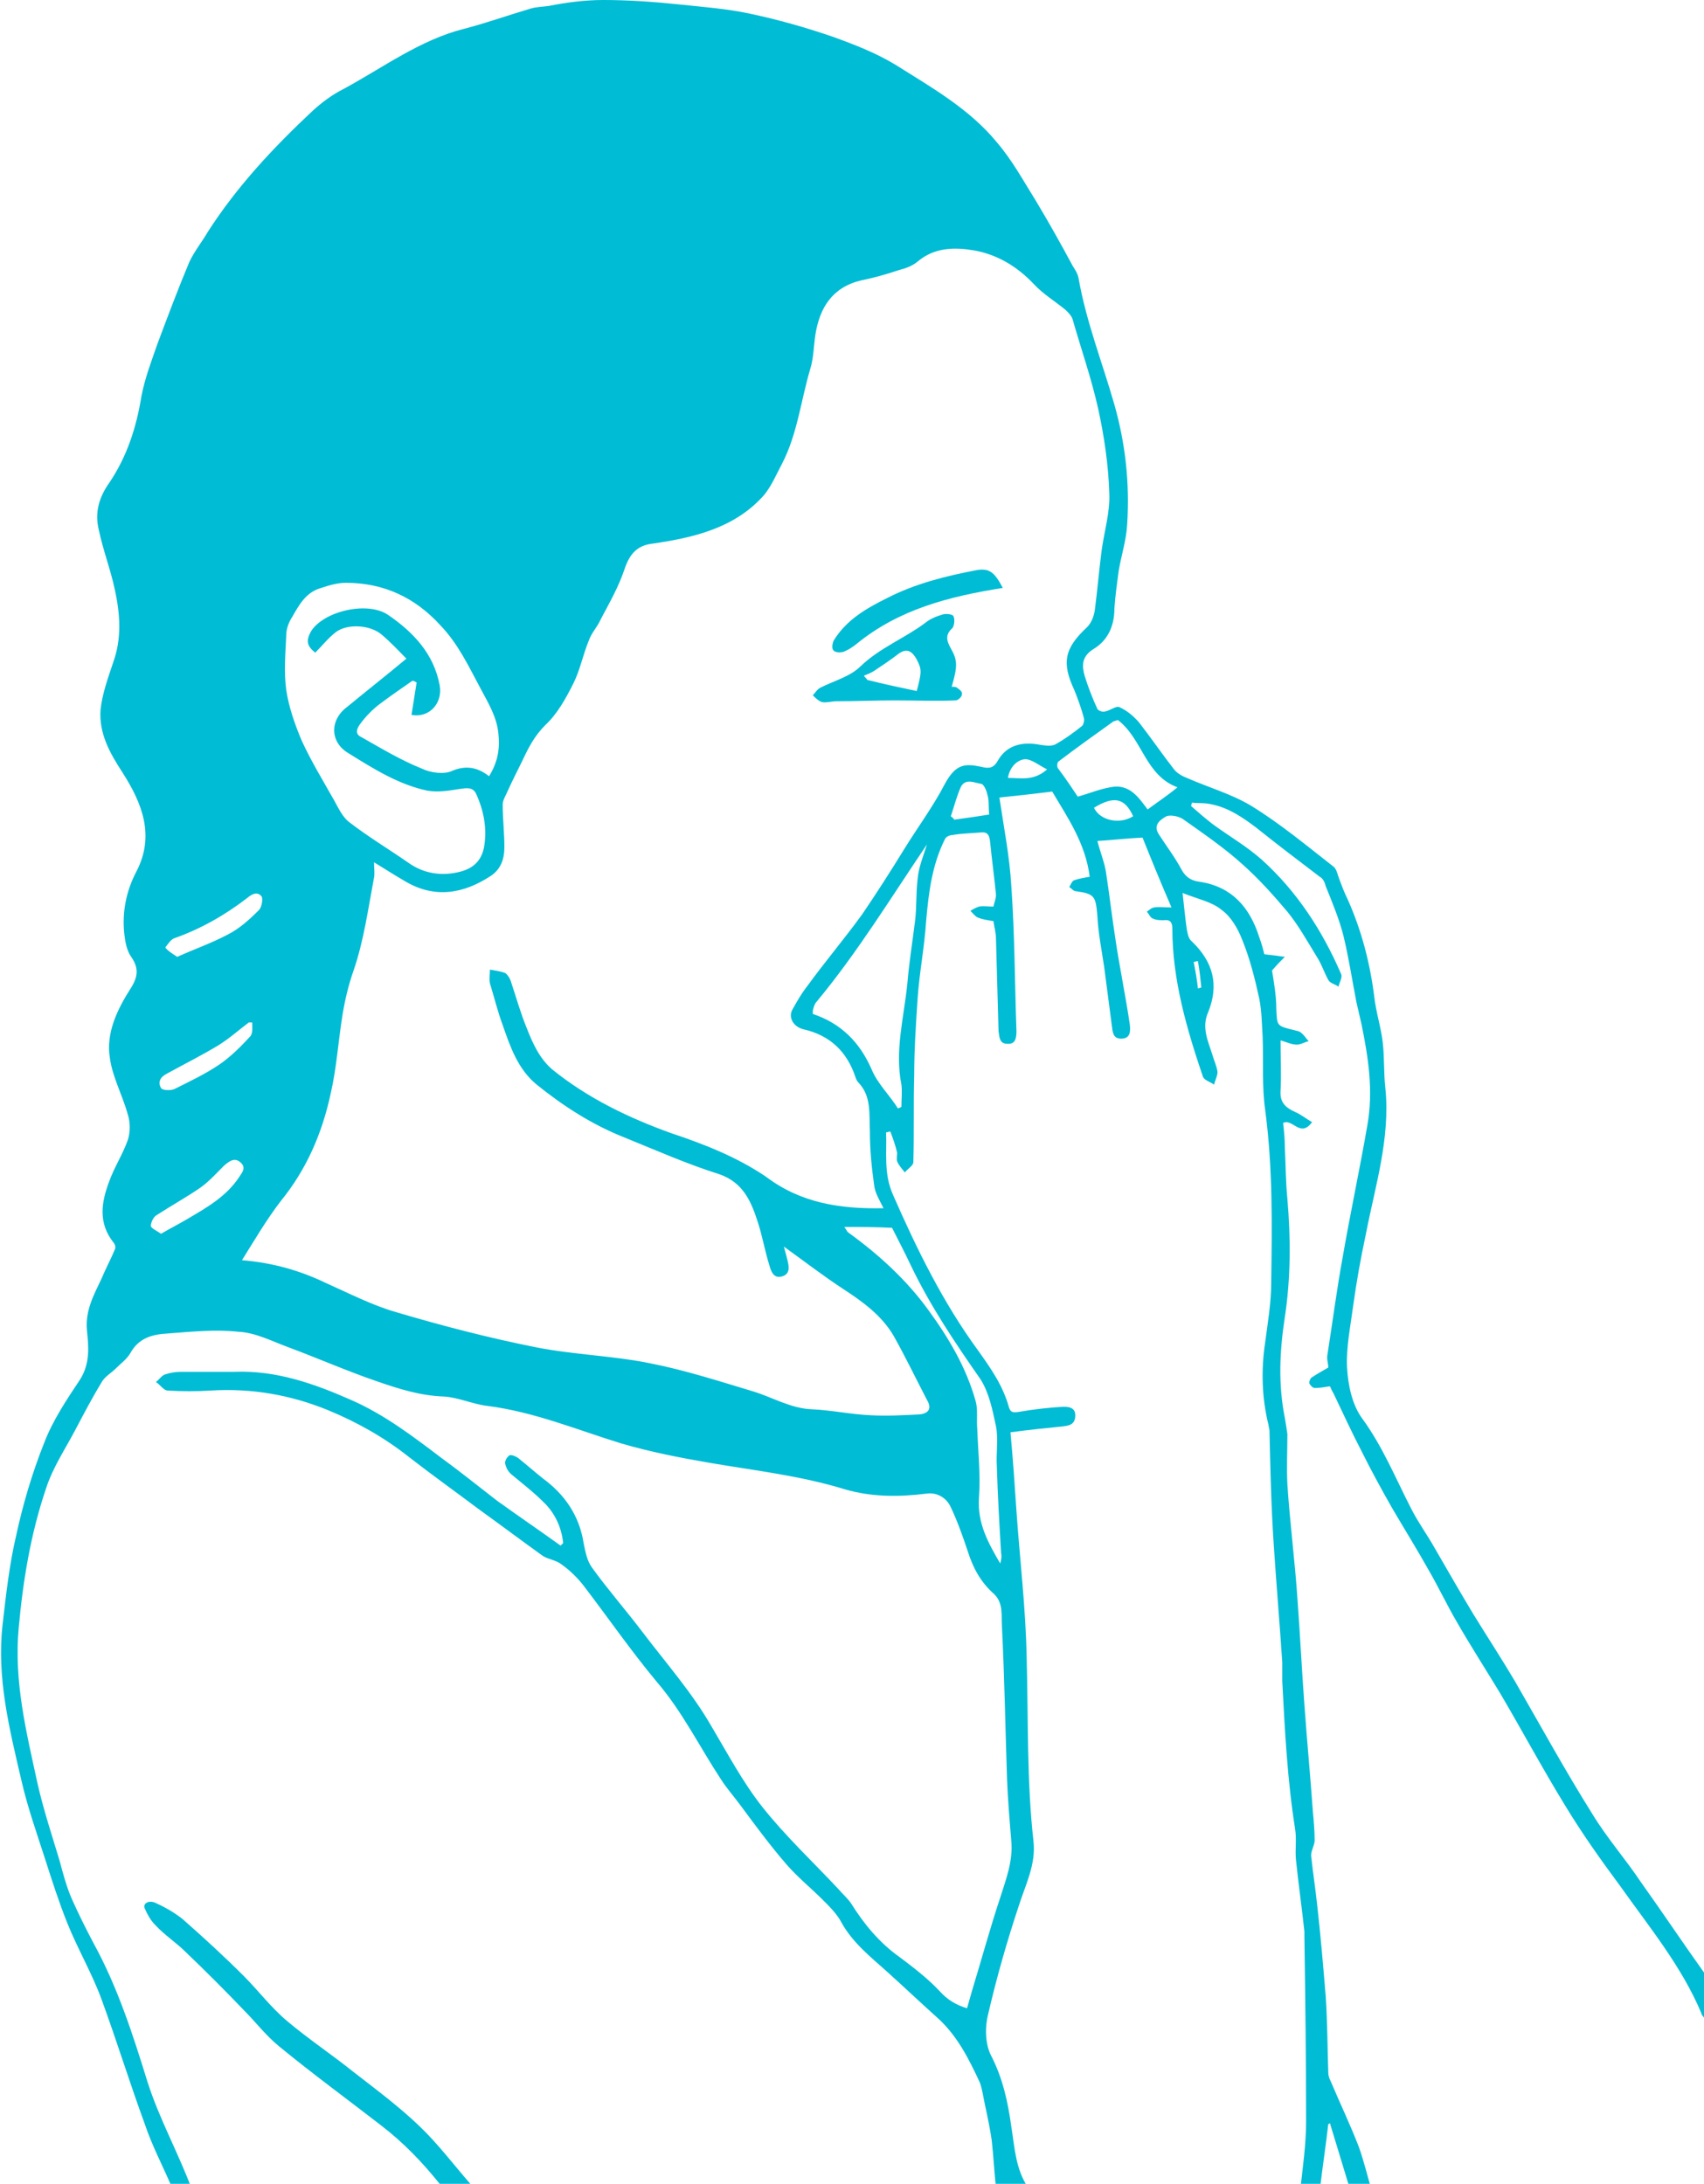 <?xml version="1.0" encoding="utf-8"?>
<!-- Generator: Adobe Illustrator 19.2.1, SVG Export Plug-In . SVG Version: 6.00 Build 0)  -->
<svg version="1.1" id="Layer_1" xmlns="http://www.w3.org/2000/svg" xmlns:xlink="http://www.w3.org/1999/xlink" x="0px" y="0px"
	 viewBox="0 0 200 256.3" style="enable-background:new 0 0 200 256.3;" xml:space="preserve">
<style type="text/css">
	.st0{fill:#00BCD4;}
</style>
<g id="runnynose-girl2">
	<path class="st0" d="M20,256.3c-1-2.3-2.2-4.6-3-7c-1.8-4.9-3.3-9.8-5.1-14.7c-1.1-3-2.8-5.9-4-8.9c-1-2.5-1.8-5-2.6-7.5
		c-1-3.1-2.1-6.2-2.8-9.3c-1.4-6-2.9-12-2.2-18.2c0.4-3.5,0.8-7.1,1.6-10.5c0.8-3.7,1.9-7.4,3.3-10.9c1-2.6,2.6-5,4.2-7.4
		c1.2-1.9,1-3.9,0.8-5.8c-0.2-2.3,0.8-4.1,1.7-6c0.5-1.2,1.1-2.3,1.6-3.5c0.1-0.2,0-0.6-0.2-0.8c-1.8-2.3-1.4-4.7-0.5-7.1
		c0.6-1.7,1.6-3.2,2.2-4.9c0.3-0.9,0.3-2.1,0-3c-0.6-2.2-1.8-4.4-2.1-6.6c-0.5-3,0.9-5.8,2.5-8.3c0.8-1.3,0.9-2.3,0-3.6
		c-0.5-0.7-0.7-1.7-0.8-2.6c-0.3-2.6,0.2-5.1,1.4-7.4c2.2-4.2,0.7-8-1.6-11.6c-1.5-2.3-2.8-4.6-2.6-7.4c0.2-1.9,0.9-3.8,1.5-5.6
		c1-2.8,0.8-5.6,0.2-8.4c-0.5-2.4-1.4-4.7-1.9-7.1c-0.5-2,0-3.8,1.2-5.5c2.1-3.1,3.2-6.5,3.8-10.2c0.4-2.1,1.2-4.2,1.9-6.2
		c1.2-3.2,2.4-6.4,3.7-9.5c0.6-1.3,1.5-2.4,2.2-3.6c3.4-5.3,7.7-9.9,12.3-14.2c1.1-1,2.3-1.9,3.7-2.6c4.6-2.5,8.9-5.7,14-7
		c2.7-0.7,5.2-1.6,7.9-2.4c0.7-0.2,1.4-0.2,2.1-0.3C66.4,0.3,68.6,0,70.8,0c2.9,0,5.8,0.2,8.7,0.5c2.8,0.3,5.7,0.5,8.5,1.1
		c3.3,0.7,6.5,1.6,9.7,2.7c2.5,0.9,5.1,1.9,7.4,3.3c4.3,2.7,8.7,5.2,11.9,9.1c1.8,2.1,3.1,4.5,4.6,6.9c1.5,2.5,2.9,5,4.3,7.6
		c0.3,0.5,0.6,0.9,0.7,1.5c0.9,5.1,2.8,9.9,4.2,14.8c1.3,4.6,1.8,9.2,1.5,14c-0.1,1.9-0.7,3.7-1,5.5c-0.2,1.5-0.4,2.9-0.5,4.4
		c0,2.1-0.8,3.8-2.5,4.8c-1.4,0.9-1.3,2-1,3.1c0.4,1.3,0.9,2.6,1.5,3.9c0.1,0.2,0.6,0.4,0.9,0.3c0.6-0.1,1.3-0.7,1.7-0.5
		c0.9,0.4,1.7,1.1,2.3,1.8c1.4,1.8,2.7,3.7,4.1,5.5c0.4,0.5,1,0.8,1.5,1c2.5,1.1,5.3,1.9,7.6,3.3c3.4,2.1,6.4,4.6,9.6,7.1
		c0.4,0.3,0.5,1,0.7,1.5c0.3,0.8,0.6,1.6,1,2.4c1.6,3.6,2.6,7.4,3.1,11.4c0.2,1.8,0.8,3.6,1,5.4c0.2,1.8,0.1,3.6,0.3,5.3
		c0.6,5.9-1.2,11.5-2.3,17.2c-0.6,2.8-1.1,5.6-1.5,8.5c-0.3,2.3-0.8,4.7-0.7,7c0.1,2.1,0.6,4.5,1.8,6.1c2.4,3.3,3.9,7,5.7,10.5
		c0.8,1.6,1.9,3.1,2.8,4.7c1.5,2.6,3,5.2,4.5,7.7c1.6,2.6,3.3,5.2,4.9,7.9c3,5.2,5.9,10.5,9.1,15.6c1.7,2.8,3.9,5.3,5.7,8
		c2.5,3.5,4.9,7.1,7.4,10.6c0,1.8,0,3.6,0,5.3c-0.1-0.2-0.3-0.3-0.3-0.5c-2.3-5.5-6.1-10.1-9.5-14.9c-2.3-3.1-4.5-6.2-6.5-9.5
		c-2.7-4.4-5.1-8.9-7.7-13.3c-1.7-2.8-3.5-5.6-5.1-8.4c-1.1-1.9-2.1-4-3.2-5.9c-1.4-2.5-2.9-4.9-4.3-7.3c-1.2-2.1-2.4-4.3-3.5-6.5
		c-1.2-2.3-2.3-4.7-3.4-7c-0.2-0.3-0.3-0.6-0.4-0.8c-0.7,0.1-1.2,0.2-1.8,0.2c-0.2,0-0.5-0.3-0.6-0.5c-0.1-0.2,0.1-0.6,0.2-0.7
		c0.6-0.4,1.3-0.8,2-1.2c0-0.5-0.2-1-0.1-1.5c0.6-3.8,1.1-7.7,1.8-11.5c0.9-5.2,2-10.3,2.9-15.5c0.7-4,0.1-7.9-0.7-11.8
		c-0.2-0.9-0.4-1.7-0.6-2.6c-0.5-2.6-0.9-5.2-1.5-7.7c-0.5-2-1.3-3.9-2.1-5.9c-0.1-0.4-0.3-0.9-0.7-1.1c-2.5-1.9-5-3.8-7.5-5.8
		c-1.6-1.2-3.2-2.3-5.2-2.7c-0.8-0.2-1.5-0.1-2.3-0.2c0,0.1-0.1,0.3-0.1,0.4c0.8,0.7,1.6,1.4,2.5,2.1c1.9,1.4,4,2.6,5.8,4.2
		c4.1,3.7,7.1,8.3,9.3,13.4c0.2,0.4-0.2,1-0.3,1.5c-0.4-0.3-1-0.4-1.2-0.8c-0.5-0.9-0.8-1.9-1.4-2.8c-1.1-1.8-2.1-3.6-3.4-5.2
		c-1.6-1.9-3.3-3.8-5.2-5.5c-2.2-2-4.7-3.7-7.1-5.4c-0.5-0.3-1.4-0.5-1.9-0.3c-0.7,0.4-1.6,1-0.9,2.1c0.9,1.4,1.9,2.7,2.7,4.2
		c0.5,0.9,1.2,1.3,2.2,1.4c3.7,0.6,5.8,3,6.9,6.5c0.3,0.8,0.5,1.6,0.6,2c1,0.1,1.7,0.2,2.4,0.3c-0.5,0.5-1,1-1.5,1.6
		c0.2,1.3,0.5,2.9,0.5,4.5c0.1,2,0,2,2.1,2.5c0.3,0.1,0.6,0.1,0.8,0.3c0.4,0.3,0.6,0.7,0.9,1c-0.5,0.1-0.9,0.4-1.4,0.4
		c-0.6,0-1.2-0.3-1.9-0.5c0,2.1,0.1,4,0,5.9c-0.1,1.4,0.6,2,1.7,2.5c0.7,0.3,1.3,0.8,2,1.2c-1.4,1.9-2.3-0.5-3.4,0.1
		c0.1,0.9,0.2,1.8,0.2,2.8c0.1,2,0.1,4.1,0.3,6.1c0.4,4.6,0.4,9.3-0.3,13.9c-0.6,3.9-0.8,7.8,0,11.8c0.1,0.6,0.2,1.2,0.3,1.9
		c0,2-0.1,3.9,0,5.9c0.3,4.6,0.9,9.1,1.2,13.7c0.3,4.1,0.5,8.2,0.8,12.2c0.3,4.2,0.7,8.4,1,12.6c0.1,1.1,0.2,2.2,0.2,3.3
		c0,0.6-0.5,1.3-0.4,1.9c0.2,1.9,0.5,3.8,0.7,5.7c0.4,3.5,0.7,7.1,1,10.7c0.2,3,0.2,5.9,0.3,8.9c0,0.4,0.1,0.7,0.3,1.1
		c1.1,2.6,2.3,5.1,3.3,7.7c0.6,1.7,1,3.4,1.5,5.1c-0.8,0-1.7,0-2.5,0c-0.8-2.6-1.6-5.3-2.4-7.9c-0.1,0-0.1,0.1-0.2,0.1
		c-0.3,2.6-0.7,5.2-1,7.8c-0.8,0-1.5,0-2.3,0c0.3-2.7,0.7-5.4,0.7-8.2c0-7.2-0.1-14.4-0.2-21.6c0-0.2,0-0.4,0-0.6
		c-0.3-2.8-0.7-5.6-1-8.5c-0.1-1.2,0.1-2.4-0.1-3.6c-0.9-5.7-1.2-11.5-1.5-17.3c0-0.7,0-1.4,0-2.2c-0.3-4.6-0.7-9.2-1-13.8
		c-0.3-4.5-0.4-8.9-0.5-13.4c0-0.2-0.1-0.4-0.1-0.6c-0.8-3.2-0.9-6.5-0.4-9.8c0.3-2.3,0.7-4.6,0.7-6.9c0.1-6.8,0.2-13.5-0.7-20.3
		c-0.4-2.8-0.2-5.7-0.3-8.6c-0.1-1.5-0.1-3-0.4-4.5c-0.5-2.3-1.1-4.7-2-6.9c-0.5-1.3-1.3-2.7-2.4-3.5c-1.2-1-2.9-1.3-4.6-2
		c0.2,1.7,0.3,3,0.5,4.3c0.1,0.5,0.2,1.1,0.6,1.4c2.5,2.4,3.2,5.1,1.9,8.3c-0.8,1.8,0,3.4,0.5,5c0.2,0.7,0.5,1.3,0.6,2
		c0,0.5-0.3,1-0.4,1.5c-0.4-0.3-1.1-0.5-1.3-0.9c-1.9-5.6-3.6-11.4-3.6-17.4c0-0.8-0.3-1.1-1-1c-0.4,0-0.9,0-1.3-0.2
		c-0.3-0.1-0.4-0.5-0.7-0.8c0.3-0.2,0.6-0.5,0.9-0.5c0.5-0.1,1.1,0,2,0c-1.3-3-2.4-5.7-3.4-8.2c-2,0.1-3.6,0.3-5.3,0.4
		c0.3,1.2,0.8,2.4,1,3.6c0.4,2.6,0.7,5.2,1.1,7.8c0.5,3.4,1.2,6.7,1.7,10.1c0.1,0.8,0.1,1.7-1,1.7c-1,0-1-0.8-1.1-1.5
		c-0.3-2.3-0.6-4.6-0.9-6.9c-0.3-2-0.7-4-0.8-6c-0.2-2.3-0.3-2.6-2.5-2.9c-0.3,0-0.5-0.3-0.8-0.5c0.2-0.3,0.3-0.7,0.6-0.8
		c0.6-0.2,1.2-0.3,1.8-0.4c-0.5-4-2.7-7.1-4.4-10c-2.4,0.3-4.3,0.5-6.2,0.7c0.5,3.4,1.2,6.9,1.4,10.4c0.4,5.7,0.4,11.3,0.6,17
		c0,0.8-0.1,1.6-1.1,1.5c-0.9,0-0.9-0.8-1-1.5c-0.1-3.6-0.2-7.2-0.3-10.8c0-0.7-0.2-1.4-0.3-2.1c-0.7-0.1-1.3-0.2-1.8-0.4
		c-0.3-0.1-0.6-0.5-0.9-0.8c0.3-0.2,0.7-0.4,1-0.5c0.5-0.1,1.1,0,1.7,0c0.1-0.5,0.3-0.9,0.3-1.4c-0.2-2.1-0.5-4.2-0.7-6.3
		c-0.1-0.6-0.2-1.1-1.1-1c-1.1,0.1-2.2,0.1-3.3,0.3c-0.3,0-0.8,0.2-0.9,0.5c-1.5,3-1.9,6.2-2.2,9.6c-0.2,3.1-0.8,6.1-1,9.1
		c-0.2,3-0.4,6-0.4,9c-0.1,3.4,0,6.8-0.1,10.2c0,0.4-0.7,0.8-1,1.2c-0.3-0.4-0.7-0.8-0.9-1.3c-0.1-0.3,0-0.7,0-1
		c-0.2-0.9-0.5-1.7-0.8-2.5c-0.2,0-0.3,0.1-0.5,0.1c0.1,2.4-0.3,4.8,0.8,7.3c2.8,6.4,5.9,12.7,10,18.3c1.5,2.1,2.9,4.1,3.6,6.6
		c0.2,0.7,0.5,0.7,1.2,0.6c1.7-0.3,3.5-0.5,5.2-0.6c0.7,0,1.5,0.1,1.4,1.2c-0.1,0.9-0.7,1-1.4,1.1c-2,0.2-4,0.4-6.2,0.7
		c0.3,3.3,0.5,6.2,0.7,9.2c0.4,5.8,1.1,11.5,1.2,17.3c0.2,7.2,0,14.4,0.8,21.5c0.3,2.7-0.9,5-1.7,7.5c-1.4,4.2-2.6,8.4-3.6,12.7
		c-0.4,1.5-0.4,3.5,0.3,4.9c1.4,2.7,2,5.5,2.4,8.4c0.4,2.5,0.5,5,2,7.2c-1.3,0-2.5,0-3.8,0c-0.2-1.9-0.3-3.8-0.5-5.6
		c-0.2-1.4-0.5-2.8-0.8-4.2c-0.2-0.9-0.3-1.8-0.6-2.6c-1.3-2.8-2.7-5.6-5.1-7.7c-2-1.8-3.9-3.6-5.9-5.4c-1.9-1.7-3.9-3.3-5.2-5.6
		c-0.5-1-1.4-1.9-2.2-2.7c-1.4-1.4-3-2.7-4.3-4.2c-1.9-2.2-3.6-4.5-5.3-6.8c-0.8-1.1-1.7-2.1-2.4-3.2c-2.5-3.8-4.5-7.9-7.5-11.4
		c-3-3.6-5.7-7.5-8.6-11.3c-0.7-0.9-1.6-1.8-2.6-2.5c-0.6-0.5-1.6-0.6-2.2-1c-2.5-1.8-4.9-3.6-7.4-5.4c-2.8-2.1-5.6-4.1-8.3-6.2
		c-2.9-2.3-6.1-4.1-9.5-5.5c-4.4-1.8-9-2.6-13.8-2.3c-1.6,0.1-3.3,0.1-5,0c-0.5,0-0.9-0.7-1.4-1c0.4-0.3,0.7-0.8,1.1-0.9
		c0.6-0.2,1.2-0.3,1.9-0.3c2.1,0,4.2,0,6.2,0c4.9-0.2,9.4,1.4,13.7,3.3c3.9,1.7,7.3,4.3,10.6,6.8c2.2,1.6,4.3,3.3,6.5,5
		c2.5,1.8,5,3.5,7.5,5.3c0.1-0.1,0.2-0.2,0.3-0.3c-0.2-1.9-1-3.6-2.4-4.9c-1.1-1.1-2.4-2.1-3.6-3.1c-0.4-0.3-0.7-0.8-0.8-1.3
		c-0.1-0.3,0.2-0.8,0.5-1c0.2-0.1,0.7,0.1,1,0.3c1,0.8,1.9,1.6,2.9,2.4c2.6,1.9,4.3,4.4,4.8,7.6c0.2,1,0.4,2.1,1,2.9
		c1.8,2.5,3.9,4.9,5.8,7.4c2.8,3.7,5.9,7.2,8.2,11.2c1.9,3.2,3.7,6.6,6,9.5c2.7,3.4,5.9,6.4,8.9,9.6c0.5,0.6,1.1,1.1,1.5,1.7
		c1.5,2.4,3.3,4.6,5.7,6.3c1.6,1.2,3.3,2.5,4.7,4c0.9,1,1.9,1.6,3.2,2c0.2-0.7,0.4-1.4,0.6-2.1c1.1-3.6,2.1-7.3,3.3-10.9
		c0.7-2.2,1.5-4.3,1.3-6.6c-0.2-2.4-0.4-4.8-0.5-7.2c-0.2-6-0.3-12-0.6-18c-0.1-1.3,0.2-2.7-0.9-3.8c-1.6-1.4-2.5-3.1-3.1-5
		c-0.6-1.8-1.2-3.5-2-5.2c-0.5-1.1-1.6-1.8-2.9-1.6c-3.2,0.4-6.4,0.4-9.5-0.5c-5.2-1.6-10.5-2.2-15.8-3.1c-3.5-0.6-7.1-1.3-10.5-2.3
		c-5.2-1.6-10.2-3.7-15.7-4.4c-1.7-0.2-3.4-1-5.1-1.1c-2.8-0.1-5.3-0.9-7.9-1.8c-3.5-1.2-6.9-2.7-10.4-4c-1.9-0.7-3.8-1.7-5.8-1.8
		c-2.8-0.3-5.6,0-8.3,0.2c-1.8,0.1-3.4,0.5-4.4,2.3c-0.4,0.7-1.1,1.2-1.7,1.8c-0.5,0.5-1.2,0.9-1.6,1.5c-1.1,1.8-2.1,3.7-3.1,5.6
		c-1.2,2.3-2.7,4.5-3.5,7c-1.8,5.3-2.7,10.8-3.2,16.3c-0.6,6.3,0.9,12.3,2.2,18.3c0.7,3.1,1.7,6.1,2.6,9.1c0.4,1.5,0.8,3,1.4,4.4
		c0.8,1.8,1.7,3.6,2.6,5.3c2.8,5.1,4.6,10.7,6.3,16.2c1.4,4.4,3.6,8.3,5.2,12.6C22,256.3,21,256.3,20,256.3z M103.7,141.8
		c-0.5-1-1-1.8-1.1-2.7c-0.3-2.1-0.5-4.2-0.5-6.3c-0.1-2,0.2-4.1-1.3-5.7c-0.2-0.2-0.3-0.4-0.4-0.7c-1-3-3-4.9-6.1-5.6
		c-1.2-0.3-1.8-1.4-1.3-2.3c0.5-0.9,1-1.8,1.7-2.7c2.1-2.9,4.4-5.6,6.5-8.5c1.7-2.5,3.3-5,4.9-7.6c1.6-2.6,3.4-5,4.8-7.7
		c1.3-2.4,2.4-2.4,4.3-2c0.8,0.2,1.4,0.2,1.9-0.7c1-1.8,2.8-2.3,4.9-1.9c0.6,0.1,1.3,0.2,1.8,0c1.1-0.6,2.2-1.4,3.2-2.2
		c0.2-0.2,0.3-0.7,0.2-1c-0.3-1.1-0.7-2.2-1.1-3.2c-1.5-3.2-1.2-4.9,1.5-7.4c0.5-0.5,0.8-1.3,0.9-2c0.3-2.3,0.5-4.7,0.8-7
		c0.3-2.2,1-4.5,0.9-6.7c-0.1-3.3-0.6-6.7-1.3-9.9c-0.8-3.6-2-7-3-10.5c-0.1-0.4-0.5-0.8-0.8-1.1c-1.2-1-2.7-1.9-3.8-3.1
		c-1.9-2-4.2-3.4-6.9-3.9c-2.3-0.4-4.7-0.4-6.7,1.3c-0.6,0.5-1.4,0.8-2.2,1c-1.5,0.5-2.9,0.9-4.4,1.2c-3.4,0.8-4.9,3.2-5.4,6.4
		c-0.2,1.3-0.2,2.7-0.6,4c-1.1,3.7-1.5,7.6-3.3,11.1c-0.7,1.3-1.3,2.8-2.3,3.9c-3.4,3.7-8.1,4.8-12.9,5.5c-1.8,0.2-2.7,1.2-3.3,3
		c-0.7,2.1-1.8,4-2.8,5.9c-0.4,0.9-1.1,1.6-1.4,2.5c-0.7,1.7-1,3.4-1.8,5c-0.9,1.8-1.9,3.6-3.3,4.9c-1.3,1.3-2,2.7-2.7,4.2
		c-0.6,1.2-1.2,2.4-1.7,3.5c-0.2,0.5-0.6,1.1-0.6,1.6c0,1.7,0.2,3.4,0.2,5c0,1.4-0.4,2.6-1.6,3.4c-3.2,2.1-6.6,2.7-10.1,0.6
		c-1.2-0.7-2.3-1.4-3.6-2.2c0,0.7,0.1,1.3,0,1.8c-0.7,3.7-1.2,7.4-2.4,10.9c-0.6,1.7-1,3.4-1.3,5.2c-0.5,3.1-0.7,6.3-1.4,9.3
		c-1,4.6-2.8,8.8-5.8,12.5c-1.7,2.2-3.1,4.6-4.6,7c3.6,0.3,6.8,1.2,9.9,2.7c2.7,1.2,5.4,2.6,8.2,3.4c5.4,1.6,10.8,3,16.3,4.1
		c4.5,0.9,9.1,1,13.5,1.9c4.1,0.8,8.1,2.1,12.1,3.3c2.3,0.7,4.4,2,6.9,2.1c2.3,0.1,4.6,0.6,6.9,0.7c1.9,0.1,3.8,0,5.7-0.1
		c1.1-0.1,1.5-0.7,0.9-1.7c-1.3-2.5-2.5-5-3.9-7.5c-1.4-2.4-3.6-4-5.9-5.5c-2.3-1.5-4.5-3.2-7-5c0.2,0.7,0.3,1.1,0.4,1.5
		c0.2,0.8,0.4,1.7-0.6,2c-1,0.3-1.3-0.6-1.5-1.3c-0.5-1.6-0.8-3.3-1.3-4.9c-0.8-2.5-1.7-4.8-4.6-5.8c-3.8-1.2-7.4-2.8-11.1-4.3
		c-3.8-1.5-7.2-3.7-10.3-6.2c-2.2-1.8-3.1-4.4-4-7c-0.6-1.6-1-3.3-1.5-4.9c-0.1-0.5,0-1.1,0-1.6c0.6,0.1,1.3,0.2,1.8,0.4
		c0.3,0.2,0.6,0.7,0.7,1.1c0.6,1.8,1.1,3.6,1.8,5.3c0.7,1.8,1.5,3.6,3,4.9c4.2,3.4,9,5.7,14,7.5c3.9,1.3,7.7,2.8,11.1,5.1
		C94,141.2,98.6,141.9,103.7,141.8z M57.4,91.1c1-1.6,1.3-3.2,1.1-5c-0.2-2-1.2-3.6-2.1-5.3c-1.4-2.6-2.6-5.2-4.7-7.4
		c-3-3.3-6.7-5-11.1-5c-1,0-2,0.3-2.9,0.6c-1.8,0.5-2.6,2-3.4,3.4c-0.4,0.6-0.7,1.4-0.7,2.1c-0.1,2.2-0.3,4.4,0,6.5
		c0.3,2,1,4,1.8,5.9c1.1,2.4,2.5,4.7,3.8,7c0.5,0.9,1,2,1.8,2.6c2.2,1.7,4.7,3.2,7,4.8c1.7,1.2,3.7,1.5,5.6,1.1
		c1.5-0.3,2.8-1,3.2-2.9c0.4-2.2,0-4.3-0.9-6.3c-0.4-0.9-1.2-0.7-2-0.6c-1.2,0.2-2.5,0.4-3.7,0.2c-3.4-0.7-6.4-2.6-9.3-4.4
		c-2.2-1.3-2.2-3.9-0.2-5.4c2.3-1.9,4.6-3.7,7-5.7c-0.9-0.9-1.8-1.9-3-2.9c-1.4-1.1-4-1.2-5.3-0.2c-0.9,0.7-1.6,1.6-2.4,2.4
		c-1-0.8-1.1-1.4-0.5-2.5c1.5-2.4,6.7-3.6,9.1-1.9c2.9,2,5.3,4.5,6,8.2c0.4,2.1-1.2,3.9-3.3,3.5c0.2-1.3,0.4-2.5,0.6-3.8
		c-0.2-0.1-0.3-0.2-0.5-0.2c-1.3,0.9-2.6,1.8-3.8,2.7c-0.8,0.6-1.6,1.4-2.2,2.2c-0.4,0.5-0.9,1.3,0,1.7c2.3,1.3,4.6,2.7,7.1,3.7
		c1,0.5,2.6,0.7,3.5,0.3C54.6,89.8,56,90,57.4,91.1z M108.8,99.1c-4.2,6.2-8.1,12.6-12.9,18.4c-0.3,0.3-0.4,0.7-0.5,1.1
		c0,0.1,0,0.2,0,0.4c3.3,1.1,5.5,3.3,6.9,6.5c0.7,1.7,2.1,3,3.1,4.6c0.1-0.1,0.3-0.1,0.4-0.2c0-0.9,0.1-1.8,0-2.6
		c-0.8-4,0.3-7.9,0.7-11.9c0.2-2.4,0.6-4.9,0.9-7.3c0.2-1.6,0.1-3.3,0.3-4.9C107.8,101.8,108.4,100.4,108.8,99.1z M99.1,144
		c0.3,0.4,0.3,0.5,0.4,0.6c3.6,2.6,6.9,5.6,9.5,9.2c2.4,3.3,4.4,6.7,5.5,10.6c0.3,1,0.1,2.2,0.2,3.3c0.1,2.7,0.4,5.4,0.2,8.1
		c-0.2,3,1.1,5.3,2.5,7.7c0.1-0.4,0.2-0.8,0.1-1.2c-0.2-3.4-0.4-6.8-0.5-10.2c-0.1-1.6,0.2-3.2-0.1-4.7c-0.4-1.9-0.8-3.9-1.8-5.5
		c-3-4.3-5.9-8.6-8.2-13.4c-0.7-1.5-1.5-3-2.2-4.4C102.8,144,101.1,144,99.1,144z M126.5,93.5c1.4-0.4,2.6-0.9,3.8-1.1
		c2.3-0.5,3.4,1.3,4.4,2.6c1.2-0.9,2.3-1.6,3.5-2.6c-3.8-1.4-4.1-5.7-7-7.9c-0.2,0.1-0.5,0.1-0.7,0.3c-2.1,1.5-4.2,3-6.3,4.6
		c-0.1,0.1-0.2,0.6,0,0.8C125.1,91.4,125.9,92.6,126.5,93.5z M18.9,144.8c1.2-0.7,2.2-1.2,3.2-1.8c2.2-1.3,4.5-2.6,6-4.9
		c0.4-0.6,0.8-1.1,0.1-1.7c-0.7-0.6-1.3-0.1-1.9,0.4c-0.9,0.9-1.8,1.9-2.8,2.6c-1.6,1.1-3.4,2.1-5.1,3.2c-0.4,0.2-0.7,0.9-0.7,1.3
		C17.8,144.2,18.5,144.5,18.9,144.8z M20.8,112.3c2-0.9,4-1.6,5.9-2.6c1.4-0.7,2.6-1.8,3.7-2.9c0.3-0.3,0.5-1.3,0.3-1.6
		c-0.5-0.6-1.1-0.3-1.7,0.2c-2.6,2-5.4,3.6-8.5,4.7c-0.4,0.1-0.8,0.7-1.1,1.1C19.7,111.6,20.2,111.9,20.8,112.3z M29.6,120
		c-0.1,0-0.3,0-0.4,0c-1.2,0.9-2.3,1.9-3.6,2.7c-2,1.2-4,2.2-6,3.3c-0.8,0.4-1.1,1-0.7,1.7c0.2,0.3,1.2,0.3,1.6,0.1
		c1.8-0.9,3.7-1.8,5.3-2.9c1.3-0.9,2.5-2.1,3.6-3.3C29.7,121.2,29.6,120.5,29.6,120z M116.1,95.6c-0.1-1,0-1.7-0.2-2.3
		c-0.1-0.5-0.4-1.2-0.7-1.3c-0.8-0.1-1.8-0.7-2.4,0.3c-0.5,1.1-0.8,2.3-1.2,3.5c0.1,0.1,0.3,0.2,0.4,0.4
		C113.5,96,114.8,95.8,116.1,95.6z M133,95.8c-1-2.2-2.3-2.4-4.6-1C129.1,96.3,131.4,96.8,133,95.8z M118.3,91.3c1.5,0,3,0.4,4.6-1
		c-1-0.5-1.8-1.2-2.6-1.2C119.3,89.2,118.5,90.1,118.3,91.3z M140.6,112.8c-0.2,0-0.4,0.1-0.5,0.1c0.2,1,0.4,2.1,0.5,3.1
		c0.1,0,0.3-0.1,0.4-0.1C140.9,114.9,140.8,113.9,140.6,112.8z"/>
	<path class="st0" d="M51.6,256.3c-2-2.5-4.2-4.8-6.8-6.8c-4-3.1-8.1-6.1-12-9.3c-1.6-1.3-2.8-2.9-4.2-4.3c-2.2-2.3-4.5-4.6-6.8-6.8
		c-1.1-1.1-2.5-2-3.6-3.2c-0.5-0.5-0.9-1.2-1.2-1.9c-0.3-0.6,0.5-1.1,1.4-0.6c1.1,0.5,2.1,1.1,3,1.8c2.5,2.2,4.9,4.4,7.2,6.7
		c1.7,1.7,3.2,3.7,5.1,5.3c2.5,2.1,5.2,3.9,7.7,5.9c2.7,2.1,5.4,4.1,7.8,6.4c2.2,2.1,4,4.5,6,6.8C54.1,256.3,52.8,256.3,51.6,256.3z
		"/>
	<path class="st0" d="M111.7,80.6c0.2,0,0.5,0,0.6,0.1c0.3,0.2,0.7,0.5,0.6,0.8c0,0.3-0.5,0.7-0.7,0.7c-2.4,0.1-4.8,0-7.2,0
		c-2.3,0-4.5,0.1-6.8,0.1c-0.6,0-1.2,0.2-1.7,0.1c-0.4-0.1-0.8-0.5-1.1-0.8c0.3-0.3,0.5-0.7,0.9-0.9c1.6-0.8,3.5-1.3,4.7-2.5
		c2.3-2.2,5.2-3.3,7.6-5.1c0.6-0.5,1.4-0.8,2.1-1c0.4-0.1,1.1,0,1.2,0.2c0.2,0.4,0.1,1.1-0.1,1.4c-0.9,0.8-0.7,1.5-0.2,2.4
		C112.4,77.5,112.4,78.2,111.7,80.6z M107.6,81.1c0.6-2.3,0.6-2.5,0-3.7c-0.5-0.9-1.1-1.4-2.1-0.7c-0.9,0.7-1.8,1.3-2.7,1.9
		c-0.4,0.3-0.9,0.5-1.4,0.7c0.1,0.2,0.3,0.3,0.4,0.5C103.8,80.3,105.7,80.7,107.6,81.1z"/>
	<path class="st0" d="M117.7,69c-6.3,1-12.2,2.5-17.2,6.6c-0.5,0.4-1,0.7-1.5,0.9c-0.4,0.1-1,0.1-1.2-0.2c-0.2-0.2-0.1-0.9,0.1-1.2
		c1.5-2.4,3.8-3.7,6.2-4.9c3.3-1.7,6.9-2.6,10.6-3.3C116.1,66.7,116.7,67.1,117.7,69z"/>
</g>
</svg>
